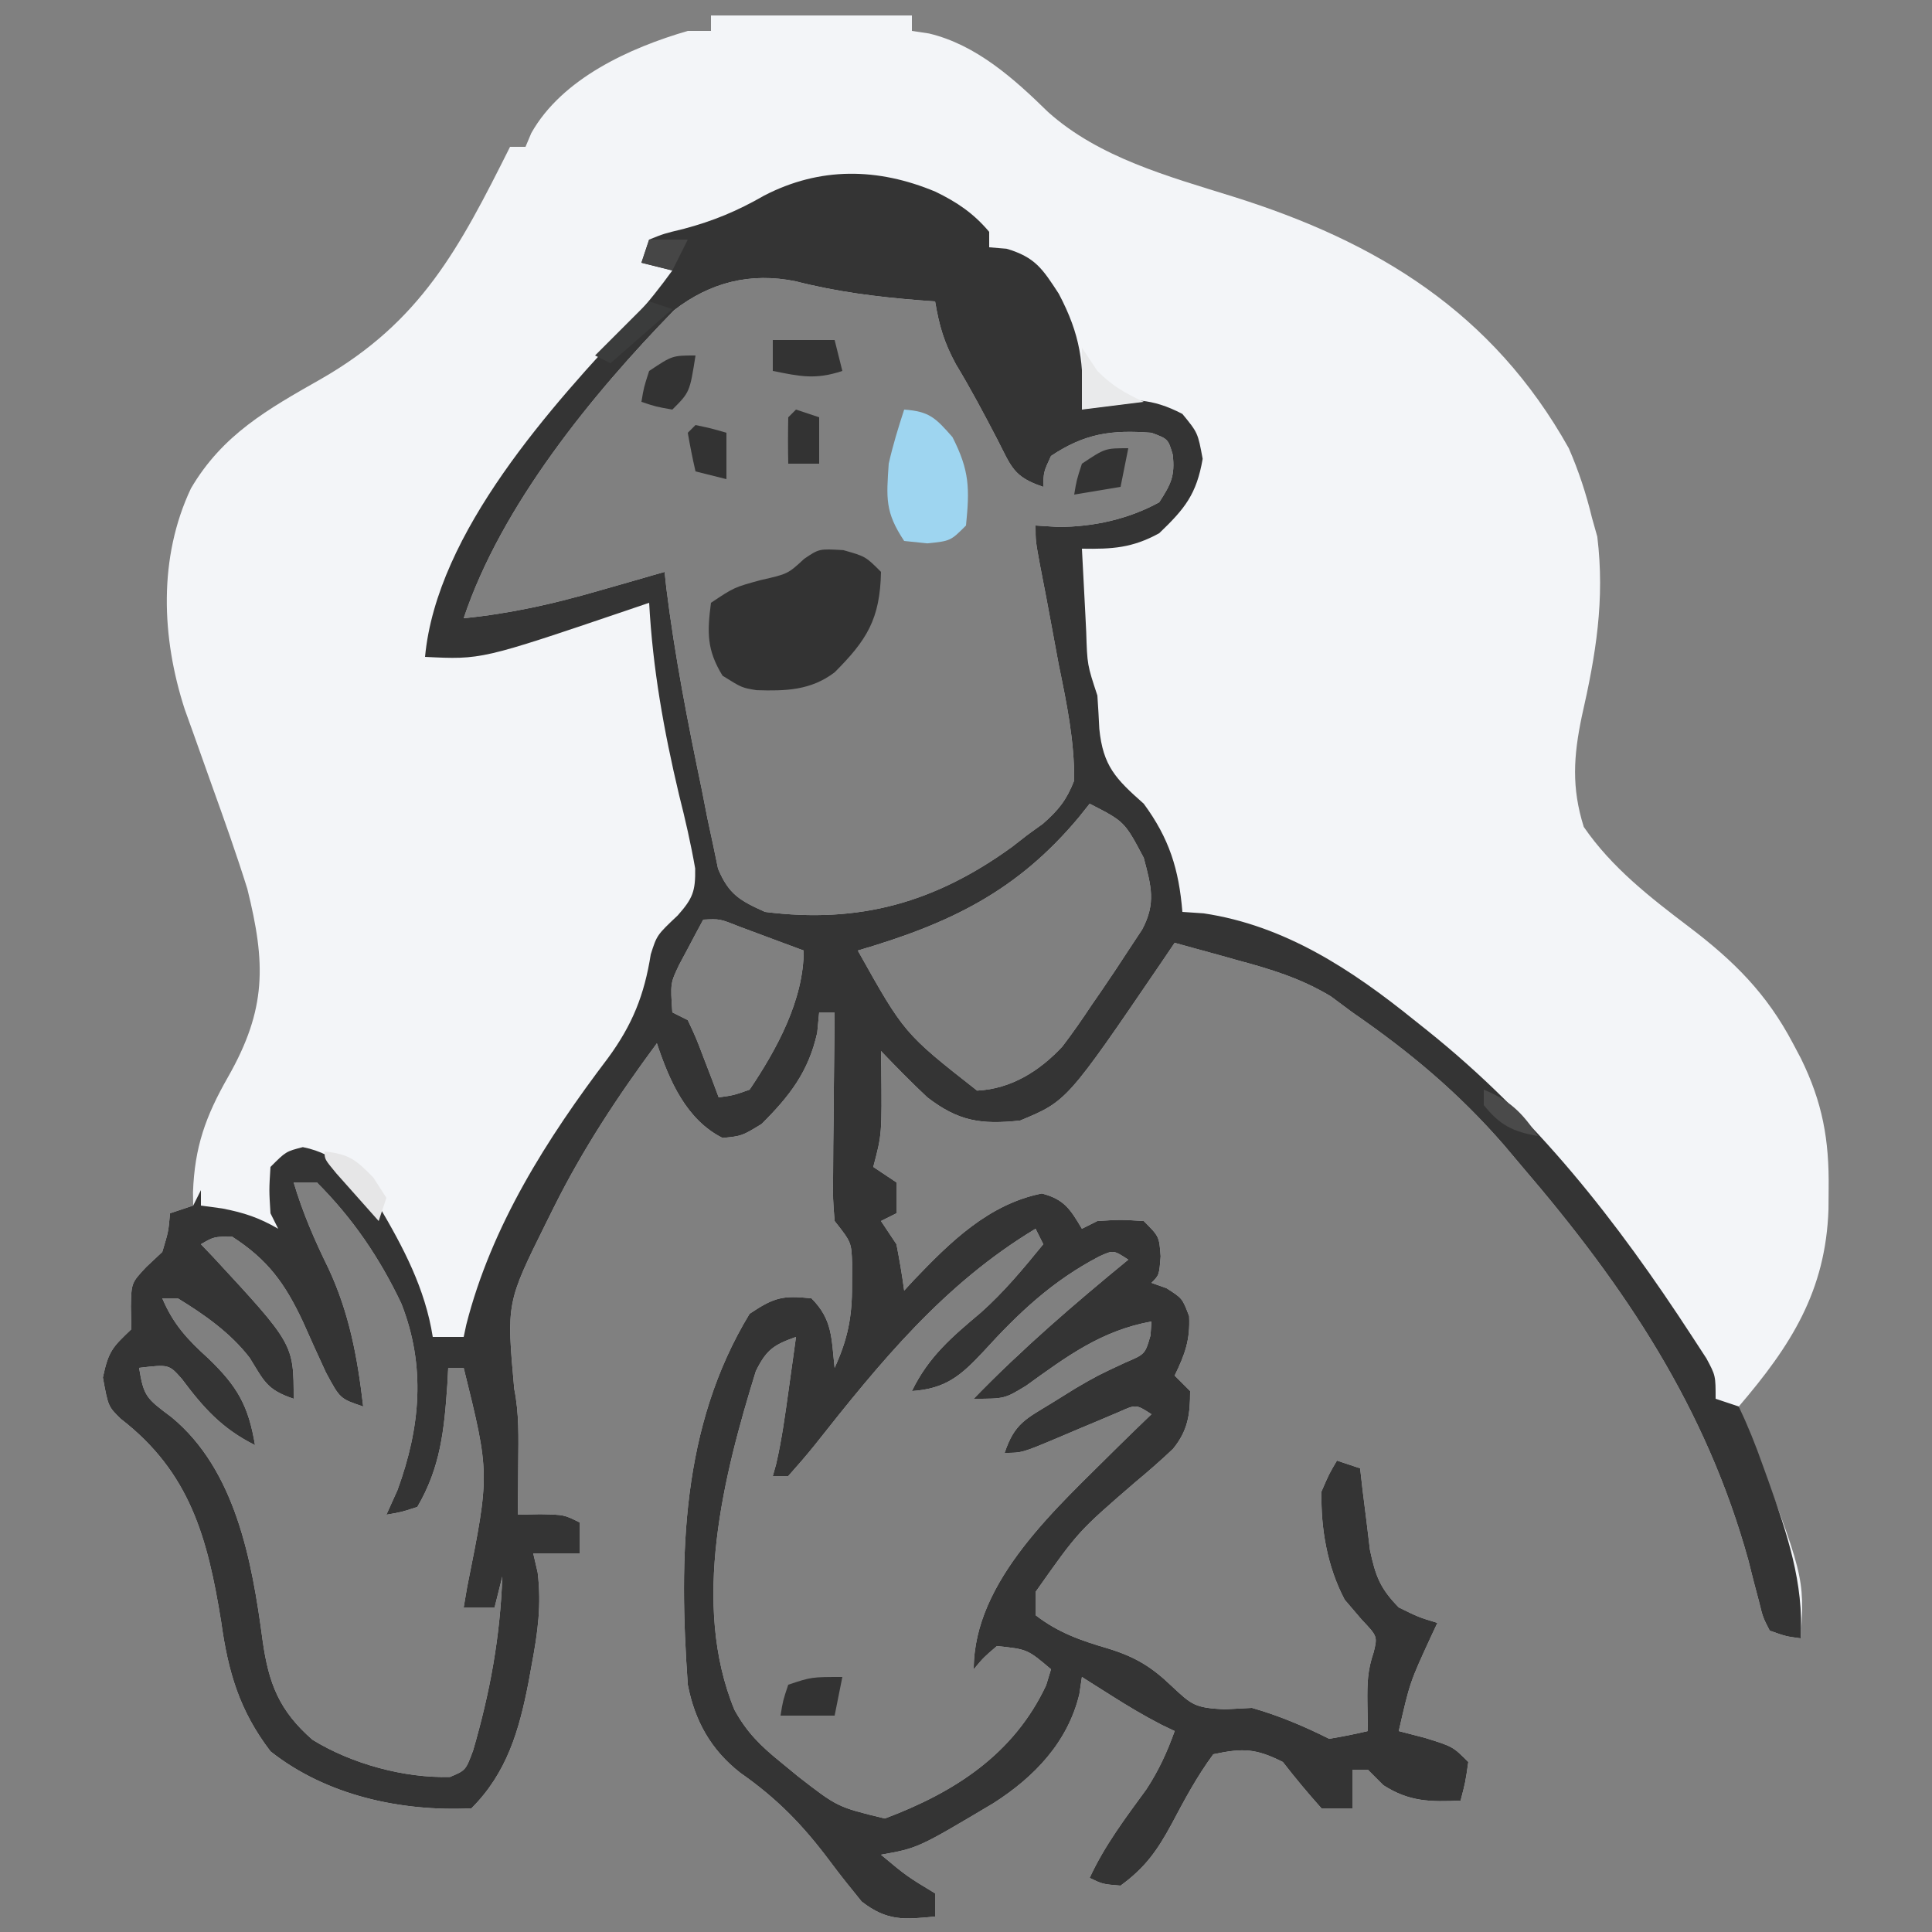 <?xml version="1.0" encoding="UTF-8"?>
<svg version="1.1" xmlns="http://www.w3.org/2000/svg" width="250" height="250">
<rect width="100%" height="100%" fill="#808080" stroke="none"/>
<path d="M0 0 C8.58 0 17.16 0 26 0 C26 0.66 26 1.32 26 2 C27.104 2.166 27.104 2.166 28.23 2.336 C34.332 3.799 39.227 8.189 43.625 12.5 C50.213 18.4 59.203 20.832 67.516 23.426 C86.235 29.282 101.169 38.419 111 56 C112.288 58.959 113.243 61.867 114 65 C114.227 65.804 114.454 66.609 114.688 67.438 C115.686 75.627 114.505 82.712 112.68 90.727 C111.613 95.865 111.346 99.909 112.938 105 C116.565 110.277 121.526 114.124 126.602 117.973 C132.368 122.354 136.608 126.56 140 133 C140.34 133.642 140.68 134.283 141.03 134.945 C143.834 140.647 144.707 145.487 144.625 151.812 C144.619 152.685 144.613 153.557 144.606 154.456 C144.256 165.088 139.729 172.136 133 180 C133.41 181.051 133.82 182.101 134.242 183.184 C141.514 202.036 141.514 202.036 141 210 C139.089 209.744 139.089 209.744 137 209 C136.122 207.304 136.122 207.304 135.578 205.09 C135.362 204.273 135.145 203.455 134.923 202.614 C134.701 201.73 134.479 200.847 134.25 199.938 C128.78 180.154 118.298 164.506 105 149 C104.219 148.072 103.438 147.144 102.633 146.188 C96.701 139.365 90.431 134.126 83 129 C82.074 128.313 81.149 127.626 80.195 126.918 C76.293 124.575 72.494 123.427 68.125 122.25 C66.949 121.919 66.949 121.919 65.75 121.582 C63.836 121.045 61.918 120.521 60 120 C59.42 120.857 58.84 121.714 58.242 122.598 C46.057 140.489 46.057 140.489 40 143 C34.944 143.542 32.032 143.102 28 140 C25.925 138.058 23.965 136.057 22 134 C22.012 134.664 22.023 135.328 22.035 136.012 C22.125 144.782 22.125 144.782 21 149 C22.485 149.99 22.485 149.99 24 151 C24 152.32 24 153.64 24 155 C23.34 155.33 22.68 155.66 22 156 C22.66 156.99 23.32 157.98 24 159 C24.39 160.99 24.732 162.99 25 165 C25.413 164.553 25.825 164.105 26.25 163.645 C30.961 158.713 35.929 153.814 42.812 152.438 C45.712 153.183 46.503 154.479 48 157 C48.66 156.67 49.32 156.34 50 156 C53 155.812 53 155.812 56 156 C58 158 58 158 58.188 160.562 C58 163 58 163 57 164 C57.959 164.34 57.959 164.34 58.938 164.688 C61 166 61 166 61.875 168.312 C62.018 171.395 61.337 173.248 60 176 C60.66 176.66 61.32 177.32 62 178 C62.013 180.999 61.726 183.112 59.788 185.483 C58.179 187.016 56.518 188.451 54.812 189.875 C47.519 196.173 47.519 196.173 42 204 C42 204.99 42 205.98 42 207 C44.923 209.263 47.881 210.291 51.375 211.312 C54.879 212.391 56.984 213.653 59.625 216.188 C62.25 218.65 62.636 218.98 66.438 219.188 C67.613 219.126 68.789 219.064 70 219 C73.484 219.988 76.765 221.382 80 223 C81.677 222.721 83.346 222.392 85 222 C84.969 220.144 84.969 220.144 84.938 218.25 C84.916 215.806 84.953 214.137 85.75 211.812 C86.251 209.743 86.251 209.743 84.188 207.562 C83.466 206.717 82.744 205.871 82 205 C79.746 200.73 78.897 195.815 79 191 C79.984 188.723 79.984 188.723 81 187 C81.99 187.33 82.98 187.66 84 188 C84.11 188.964 84.219 189.928 84.332 190.922 C84.491 192.185 84.649 193.448 84.812 194.75 C85.039 196.629 85.039 196.629 85.27 198.547 C85.989 201.948 86.598 203.551 89 206 C91.585 207.268 91.585 207.268 94 208 C93.723 208.592 93.446 209.183 93.16 209.793 C90.442 215.69 90.442 215.69 89 222 C90.114 222.289 91.228 222.577 92.375 222.875 C96 224 96 224 98 226 C97.625 228.625 97.625 228.625 97 231 C93.064 231.179 90.357 231.158 87 229 C86.34 228.34 85.68 227.68 85 227 C84.34 227 83.68 227 83 227 C83 228.65 83 230.3 83 232 C81.68 232 80.36 232 79 232 C77.265 230.059 75.595 228.057 74 226 C70.513 224.257 68.871 224.175 65 225 C62.891 227.866 61.29 230.848 59.629 233.992 C57.74 237.481 56.19 239.672 53 242 C50.688 241.812 50.688 241.812 49 241 C50.94 236.801 53.627 233.259 56.344 229.535 C57.948 227.08 59.015 224.754 60 222 C59.428 221.724 58.855 221.448 58.266 221.164 C56.01 220.005 53.891 218.731 51.75 217.375 C51.044 216.929 50.337 216.483 49.609 216.023 C49.078 215.686 48.547 215.348 48 215 C47.89 215.736 47.781 216.472 47.668 217.23 C46.171 223.437 41.851 227.944 36.562 231.324 C26.786 237.145 26.786 237.145 22 238 C25.321 240.77 25.321 240.77 29 243 C29 243.99 29 244.98 29 246 C24.95 246.397 22.784 246.608 19.5 244.062 C18.109 242.358 16.732 240.64 15.418 238.875 C11.901 234.176 8.602 230.764 3.797 227.402 C-0.022 224.422 -2.094 220.675 -3 216 C-4.17 199.402 -3.879 182.608 5 168 C8.224 165.851 9.267 165.617 13 166 C15.762 168.762 15.579 171.207 16 175 C17.687 171.319 18.272 168.418 18.25 164.375 C18.255 163.434 18.26 162.493 18.266 161.523 C18.172 158.754 18.172 158.754 16 156 C15.773 153.181 15.773 153.181 15.805 149.801 C15.811 148.592 15.818 147.384 15.824 146.139 C15.849 144.245 15.849 144.245 15.875 142.312 C15.884 141.038 15.893 139.764 15.902 138.451 C15.926 135.301 15.959 132.15 16 129 C15.34 129 14.68 129 14 129 C13.918 129.866 13.835 130.732 13.75 131.625 C12.625 136.687 10.19 139.81 6.562 143.438 C4 145 4 145 1.5 145.25 C-3.197 142.901 -5.39 137.83 -7 133 C-12.06 139.84 -16.585 146.69 -20.375 154.312 C-20.856 155.279 -20.856 155.279 -21.348 156.266 C-26.46 166.574 -26.46 166.574 -25.457 177.719 C-24.817 180.915 -24.907 183.994 -24.938 187.25 C-24.947 188.513 -24.956 189.777 -24.965 191.078 C-24.976 192.042 -24.988 193.007 -25 194 C-23.577 193.969 -23.577 193.969 -22.125 193.938 C-19 194 -19 194 -17 195 C-17 196.32 -17 197.64 -17 199 C-18.98 199 -20.96 199 -23 199 C-22.811 199.817 -22.621 200.635 -22.426 201.477 C-21.915 205.701 -22.412 209.221 -23.188 213.375 C-23.324 214.127 -23.461 214.879 -23.601 215.655 C-24.816 221.89 -26.375 227.375 -31 232 C-40.127 232.439 -49.776 230.344 -57 224.625 C-61.02 219.349 -62.475 214.357 -63.375 207.875 C-65.127 197.013 -67.401 188.521 -76.383 181.59 C-78 180 -78 180 -78.688 176.25 C-77.952 172.772 -77.417 172.316 -75 170 C-75.021 169.031 -75.041 168.061 -75.062 167.062 C-75 164 -75 164 -73.062 161.938 C-72.382 161.298 -71.701 160.659 -71 160 C-70.203 157.358 -70.203 157.358 -70 155 C-69.01 154.67 -68.02 154.34 -67 154 C-67.009 153.429 -67.018 152.858 -67.027 152.27 C-66.813 146.42 -65.408 142.472 -62.5 137.375 C-57.488 128.576 -57.59 122.68 -60 113 C-61.404 108.52 -62.973 104.105 -64.562 99.688 C-65.379 97.401 -66.193 95.113 -67.004 92.824 C-67.363 91.825 -67.722 90.825 -68.092 89.796 C-71.115 80.488 -71.527 70.161 -67.289 61.195 C-63.205 54.239 -57.35 50.948 -50.5 47.062 C-37.506 39.625 -32.578 30.126 -26 17 C-25.34 17 -24.68 17 -24 17 C-23.753 16.412 -23.505 15.824 -23.25 15.219 C-19.269 8.153 -10.498 4.179 -3 2 C-2.01 2 -1.02 2 0 2 C0 1.34 0 0.68 0 0 Z M-4.773 38.145 C-15.331 48.972 -27.139 63.417 -32 78 C-25.936 77.395 -20.345 76.137 -14.5 74.438 C-13.678 74.204 -12.855 73.97 -12.008 73.729 C-10.004 73.158 -8.002 72.58 -6 72 C-5.925 72.697 -5.85 73.395 -5.773 74.113 C-4.68 82.89 -2.992 91.533 -1.188 100.188 C-0.951 101.394 -0.715 102.6 -0.472 103.843 C-0.105 105.551 -0.105 105.551 0.27 107.293 C0.482 108.319 0.694 109.346 0.913 110.403 C2.309 113.738 3.746 114.538 7 116 C19.218 117.55 29.016 114.785 38.941 107.602 C39.96 106.809 39.96 106.809 41 106 C41.648 105.533 42.297 105.067 42.965 104.586 C45.001 102.785 45.999 101.541 47 99 C47.037 93.875 46.031 88.998 45 84 C44.722 82.514 44.447 81.027 44.176 79.539 C43.665 76.745 43.135 73.955 42.586 71.168 C42 68 42 68 42 66 C43.454 66.093 43.454 66.093 44.938 66.188 C49.491 66.178 53.989 65.189 58 63 C59.513 60.663 60.068 59.597 59.75 56.812 C59.15 54.802 59.15 54.802 57 54 C51.81 53.601 48.371 54.086 44 57 C43.04 59.077 43.04 59.077 43 61 C39.131 59.71 38.891 58.436 37.062 54.875 C35.342 51.571 33.619 48.311 31.688 45.125 C30.132 42.244 29.543 40.174 29 37 C28.31 36.951 27.621 36.902 26.91 36.852 C21.461 36.418 16.272 35.759 10.973 34.402 C5.114 33.207 -0.103 34.533 -4.773 38.145 Z M49 102 C48.539 102.58 48.077 103.16 47.602 103.758 C39.589 113.353 30.873 117.532 19 121 C25.009 131.723 25.009 131.723 34.438 139.125 C38.819 138.911 42.507 136.601 45.457 133.438 C46.793 131.686 48.034 129.9 49.25 128.062 C49.67 127.455 50.09 126.847 50.523 126.221 C51.707 124.495 52.858 122.753 54 121 C54.594 120.1 55.189 119.2 55.801 118.273 C57.607 114.849 56.968 112.68 56 109 C53.516 104.312 53.516 104.312 49 102 Z M-1 117 C-1.677 118.245 -2.341 119.496 -3 120.75 C-3.371 121.446 -3.743 122.142 -4.125 122.859 C-5.252 125.232 -5.252 125.232 -5 129 C-4.01 129.495 -4.01 129.495 -3 130 C-1.93 132.285 -1.93 132.285 -0.875 135.062 C-0.522 135.982 -0.169 136.901 0.195 137.848 C0.461 138.558 0.726 139.268 1 140 C2.939 139.728 2.939 139.728 5 139 C8.52 133.774 12 127.402 12 121 C10.21 120.329 8.418 119.664 6.625 119 C5.627 118.629 4.63 118.257 3.602 117.875 C1.142 116.894 1.142 116.894 -1 117 Z M-54 151 C-52.834 154.92 -51.295 158.465 -49.5 162.125 C-46.785 167.948 -45.742 173.652 -45 180 C-48 179 -48 179 -49.832 175.578 C-50.837 173.421 -51.811 171.253 -52.775 169.078 C-55.108 164.093 -57.323 161.008 -62 158 C-64.322 158.034 -64.322 158.034 -66 159 C-65.469 159.557 -64.938 160.114 -64.391 160.688 C-54 171.912 -54 171.912 -54 179 C-57.512 177.829 -57.824 176.7 -59.691 173.699 C-62.17 170.48 -65.55 168.106 -69 166 C-69.66 166 -70.32 166 -71 166 C-69.555 169.395 -67.724 171.354 -65 173.812 C-61.261 177.423 -59.849 179.907 -59 185 C-63.286 182.857 -65.661 180.188 -68.473 176.426 C-70.139 174.545 -70.139 174.545 -74 175 C-73.401 178.688 -73.077 178.943 -69.812 181.375 C-61.488 188.229 -59.381 200.039 -58.024 210.226 C-57.243 215.853 -55.863 219.376 -51.562 223.125 C-46.513 226.241 -39.69 228.103 -33.77 227.938 C-31.734 227.081 -31.734 227.081 -30.77 224.48 C-28.582 216.954 -27.282 209.838 -27 202 C-27.33 203.32 -27.66 204.64 -28 206 C-29.32 206 -30.64 206 -32 206 C-31.856 205.152 -31.711 204.304 -31.562 203.43 C-28.613 188.698 -28.613 188.698 -32 175 C-32.66 175 -33.32 175 -34 175 C-34.037 175.713 -34.075 176.426 -34.113 177.16 C-34.516 183.031 -34.993 187.878 -38 193 C-40.105 193.68 -40.105 193.68 -42 194 C-41.526 192.948 -41.051 191.896 -40.562 190.812 C-37.604 182.709 -36.873 174.799 -40.062 166.688 C-42.872 160.763 -46.367 155.633 -51 151 C-51.99 151 -52.98 151 -54 151 Z M42 157 C30.096 164.176 21.926 174.237 13.395 185.031 C12.304 186.388 11.159 187.701 10 189 C9.34 189 8.68 189 8 189 C8.143 188.49 8.286 187.979 8.434 187.453 C9.175 184.24 9.609 181.015 10.062 177.75 C10.239 176.487 10.416 175.223 10.598 173.922 C10.73 172.958 10.863 171.993 11 171 C8.126 172.016 7.172 172.65 5.805 175.434 C1.636 188.902 -2.606 205.556 3.039 219.254 C4.642 222.166 6.409 223.905 9 226 C9.759 226.624 10.519 227.248 11.301 227.891 C16.385 231.834 16.385 231.834 22.5 233.312 C31.527 229.927 39.199 224.983 43.375 216.062 C43.581 215.382 43.788 214.701 44 214 C40.944 211.412 40.944 211.412 37 211 C35.312 212.438 35.312 212.438 34 214 C34 202.457 44.913 192.983 52.562 185.312 C54.037 183.87 55.514 182.43 57 181 C55.009 179.714 55.009 179.714 52.793 180.707 C51.933 181.072 51.073 181.437 50.188 181.812 C49.335 182.17 48.483 182.527 47.605 182.895 C46.746 183.259 45.886 183.624 45 184 C40.251 186 40.251 186 38 186 C39.285 182.144 40.769 181.603 44.188 179.5 C45.674 178.578 45.674 178.578 47.191 177.637 C50 176 50 176 53.625 174.312 C56.176 173.23 56.176 173.23 56.875 170.812 C56.916 170.214 56.958 169.616 57 169 C50.526 170.177 46.06 173.504 40.77 177.32 C38 179 38 179 34 179 C40.25 172.549 47.061 166.694 54 161 C52.08 159.747 52.08 159.747 50.258 160.574 C44.184 163.745 39.821 167.877 35.25 172.897 C32.321 176.033 30.358 177.714 26 178 C28.165 173.535 31.208 170.974 34.926 167.848 C37.956 165.148 40.436 162.141 43 159 C42.505 158.01 42.505 158.01 42 157 Z " fill="#F3F5F8" transform="translate(92,2)"/>
<path d="M0 0 C2.802 1.362 4.921 2.794 6.938 5.188 C6.938 5.848 6.938 6.508 6.938 7.188 C8.051 7.28 8.051 7.28 9.188 7.375 C12.89 8.469 13.844 9.977 15.938 13.188 C18.759 18.528 19.247 22.299 18.938 28.188 C19.927 27.692 19.927 27.692 20.938 27.188 C25.46 26.817 27.898 26.646 31.938 28.75 C33.938 31.188 33.938 31.188 34.562 34.562 C33.775 39.131 32.266 41.007 28.938 44.188 C25.453 46.104 22.851 46.253 18.938 46.188 C19.078 48.98 19.225 51.771 19.375 54.562 C19.414 55.357 19.454 56.151 19.494 56.969 C19.626 61.214 19.626 61.214 20.938 65.188 C21.039 66.624 21.12 68.062 21.188 69.5 C21.67 74.303 23.3 75.973 26.938 79.188 C30.239 83.677 31.487 87.67 31.938 93.188 C33.299 93.28 33.299 93.28 34.688 93.375 C45.191 94.942 53.845 100.657 61.938 107.188 C62.762 107.843 62.762 107.843 63.603 108.513 C77.734 119.835 88.091 133.068 97.938 148.188 C98.536 149.105 99.134 150.023 99.75 150.969 C100.938 153.188 100.938 153.188 100.938 156.188 C101.927 156.518 102.918 156.847 103.938 157.188 C105.11 159.693 106.086 162.089 107 164.688 C107.263 165.415 107.526 166.142 107.797 166.892 C110.137 173.487 112.396 180.087 111.938 187.188 C110.026 186.932 110.026 186.932 107.938 186.188 C107.06 184.492 107.06 184.492 106.516 182.277 C106.299 181.46 106.083 180.643 105.86 179.801 C105.638 178.918 105.416 178.035 105.188 177.125 C99.718 157.342 89.235 141.694 75.938 126.188 C75.156 125.259 74.375 124.331 73.57 123.375 C67.639 116.553 61.368 111.314 53.938 106.188 C53.012 105.5 52.086 104.813 51.133 104.105 C47.23 101.763 43.432 100.615 39.062 99.438 C37.887 99.107 37.887 99.107 36.688 98.77 C34.773 98.233 32.856 97.709 30.938 97.188 C30.357 98.045 29.777 98.902 29.18 99.785 C16.994 117.676 16.994 117.676 10.938 120.188 C5.882 120.729 2.97 120.289 -1.062 117.188 C-3.138 115.246 -5.097 113.244 -7.062 111.188 C-7.051 111.851 -7.039 112.515 -7.027 113.199 C-6.938 121.97 -6.938 121.97 -8.062 126.188 C-6.577 127.177 -6.577 127.177 -5.062 128.188 C-5.062 129.507 -5.062 130.827 -5.062 132.188 C-5.723 132.518 -6.383 132.847 -7.062 133.188 C-6.402 134.178 -5.742 135.167 -5.062 136.188 C-4.672 138.177 -4.33 140.178 -4.062 142.188 C-3.65 141.74 -3.237 141.293 -2.812 140.832 C1.899 135.9 6.866 131.002 13.75 129.625 C16.649 130.37 17.441 131.666 18.938 134.188 C19.598 133.857 20.258 133.528 20.938 133.188 C23.938 133 23.938 133 26.938 133.188 C28.938 135.188 28.938 135.188 29.125 137.75 C28.938 140.188 28.938 140.188 27.938 141.188 C28.897 141.528 28.897 141.528 29.875 141.875 C31.938 143.188 31.938 143.188 32.812 145.5 C32.956 148.583 32.274 150.435 30.938 153.188 C31.598 153.847 32.258 154.507 32.938 155.188 C32.95 158.187 32.663 160.3 30.725 162.671 C29.116 164.203 27.456 165.639 25.75 167.062 C18.457 173.361 18.457 173.361 12.938 181.188 C12.938 182.178 12.938 183.167 12.938 184.188 C15.861 186.451 18.818 187.479 22.312 188.5 C25.816 189.579 27.921 190.841 30.562 193.375 C33.188 195.837 33.573 196.168 37.375 196.375 C38.551 196.313 39.726 196.251 40.938 196.188 C44.421 197.176 47.702 198.57 50.938 200.188 C52.614 199.908 54.284 199.579 55.938 199.188 C55.907 197.331 55.907 197.331 55.875 195.438 C55.854 192.994 55.89 191.325 56.688 189 C57.189 186.931 57.189 186.931 55.125 184.75 C54.403 183.904 53.681 183.059 52.938 182.188 C50.684 177.918 49.834 173.002 49.938 168.188 C50.922 165.91 50.922 165.91 51.938 164.188 C52.928 164.518 53.917 164.847 54.938 165.188 C55.047 166.152 55.157 167.116 55.27 168.109 C55.428 169.373 55.587 170.636 55.75 171.938 C55.976 173.817 55.976 173.817 56.207 175.734 C56.927 179.136 57.535 180.738 59.938 183.188 C62.522 184.456 62.522 184.456 64.938 185.188 C64.66 185.779 64.383 186.371 64.098 186.98 C61.38 192.878 61.38 192.878 59.938 199.188 C61.051 199.476 62.165 199.765 63.312 200.062 C66.938 201.188 66.938 201.188 68.938 203.188 C68.562 205.812 68.562 205.812 67.938 208.188 C64.001 208.366 61.294 208.345 57.938 206.188 C57.278 205.528 56.617 204.868 55.938 204.188 C55.278 204.188 54.617 204.188 53.938 204.188 C53.938 205.838 53.938 207.488 53.938 209.188 C52.617 209.188 51.297 209.188 49.938 209.188 C48.203 207.246 46.533 205.245 44.938 203.188 C41.451 201.444 39.808 201.363 35.938 202.188 C33.829 205.053 32.228 208.035 30.566 211.18 C28.677 214.668 27.127 216.86 23.938 219.188 C21.625 219 21.625 219 19.938 218.188 C21.877 213.988 24.565 210.446 27.281 206.723 C28.885 204.267 29.952 201.941 30.938 199.188 C30.365 198.912 29.793 198.636 29.203 198.352 C26.948 197.193 24.829 195.919 22.688 194.562 C21.981 194.116 21.275 193.67 20.547 193.211 C20.016 192.873 19.485 192.535 18.938 192.188 C18.828 192.924 18.718 193.66 18.605 194.418 C17.108 200.625 12.789 205.132 7.5 208.512 C-2.276 214.332 -2.276 214.332 -7.062 215.188 C-3.742 217.958 -3.742 217.958 -0.062 220.188 C-0.062 221.178 -0.062 222.167 -0.062 223.188 C-4.112 223.585 -6.278 223.795 -9.562 221.25 C-10.954 219.545 -12.331 217.827 -13.645 216.062 C-17.161 211.363 -20.46 207.952 -25.266 204.59 C-29.085 201.609 -31.157 197.863 -32.062 193.188 C-33.233 176.589 -32.942 159.795 -24.062 145.188 C-20.839 143.038 -19.795 142.805 -16.062 143.188 C-13.3 145.95 -13.484 148.395 -13.062 152.188 C-11.376 148.506 -10.79 145.606 -10.812 141.562 C-10.807 140.621 -10.802 139.68 -10.797 138.711 C-10.891 135.942 -10.891 135.942 -13.062 133.188 C-13.29 130.368 -13.29 130.368 -13.258 126.988 C-13.251 125.78 -13.245 124.571 -13.238 123.326 C-13.213 121.432 -13.213 121.432 -13.188 119.5 C-13.178 118.226 -13.169 116.952 -13.16 115.639 C-13.137 112.488 -13.104 109.338 -13.062 106.188 C-13.723 106.188 -14.383 106.188 -15.062 106.188 C-15.145 107.054 -15.227 107.92 -15.312 108.812 C-16.437 113.875 -18.873 116.998 -22.5 120.625 C-25.062 122.188 -25.062 122.188 -27.562 122.438 C-32.26 120.089 -34.453 115.017 -36.062 110.188 C-41.123 117.028 -45.648 123.877 -49.438 131.5 C-49.919 132.467 -49.919 132.467 -50.41 133.453 C-55.522 143.761 -55.522 143.761 -54.52 154.906 C-53.879 158.103 -53.97 161.182 -54 164.438 C-54.009 165.701 -54.018 166.964 -54.027 168.266 C-54.039 169.23 -54.051 170.194 -54.062 171.188 C-52.639 171.157 -52.639 171.157 -51.188 171.125 C-48.062 171.188 -48.062 171.188 -46.062 172.188 C-46.062 173.507 -46.062 174.827 -46.062 176.188 C-48.042 176.188 -50.023 176.188 -52.062 176.188 C-51.873 177.005 -51.684 177.822 -51.488 178.664 C-50.978 182.888 -51.475 186.409 -52.25 190.562 C-52.387 191.315 -52.523 192.067 -52.664 192.842 C-53.878 199.078 -55.437 204.562 -60.062 209.188 C-69.189 209.627 -78.839 207.531 -86.062 201.812 C-90.082 196.537 -91.538 191.545 -92.438 185.062 C-94.19 174.201 -96.464 165.708 -105.445 158.777 C-107.062 157.188 -107.062 157.188 -107.75 153.438 C-107.014 149.96 -106.48 149.504 -104.062 147.188 C-104.083 146.218 -104.104 145.249 -104.125 144.25 C-104.062 141.188 -104.062 141.188 -102.125 139.125 C-101.444 138.486 -100.764 137.846 -100.062 137.188 C-99.266 134.546 -99.266 134.546 -99.062 132.188 C-98.073 131.857 -97.082 131.528 -96.062 131.188 C-95.567 130.197 -95.567 130.197 -95.062 129.188 C-95.062 129.847 -95.062 130.507 -95.062 131.188 C-93.701 131.373 -93.701 131.373 -92.312 131.562 C-89.473 132.109 -87.537 132.76 -85.062 134.188 C-85.558 133.197 -85.558 133.197 -86.062 132.188 C-86.25 129.188 -86.25 129.188 -86.062 126.188 C-84.062 124.188 -84.062 124.188 -81.875 123.625 C-77.233 124.553 -74.865 127.504 -72.062 131.188 C-68.861 136.616 -66.05 141.916 -65.062 148.188 C-63.742 148.188 -62.422 148.188 -61.062 148.188 C-60.95 147.663 -60.838 147.138 -60.723 146.598 C-57.463 133.794 -50.282 122.512 -42.384 112.093 C-39.226 107.788 -37.684 103.934 -36.855 98.688 C-36.062 96.188 -36.062 96.188 -33.355 93.633 C-31.422 91.443 -31.057 90.53 -31.107 87.562 C-31.669 84.35 -32.386 81.222 -33.188 78.062 C-35.162 69.739 -36.599 61.743 -37.062 53.188 C-38.053 53.525 -39.042 53.863 -40.062 54.211 C-58.769 60.552 -58.769 60.552 -66.062 60.188 C-64.554 44.048 -49.674 27.666 -38.938 16.238 C-37.168 14.303 -35.597 12.312 -34.062 10.188 C-35.383 9.857 -36.703 9.527 -38.062 9.188 C-37.733 8.197 -37.403 7.207 -37.062 6.188 C-35.129 5.414 -35.129 5.414 -32.625 4.812 C-28.766 3.789 -25.644 2.488 -22.188 0.5 C-14.959 -3.245 -7.465 -3.127 0 0 Z M-33.836 15.332 C-44.394 26.159 -56.201 40.604 -61.062 55.188 C-54.999 54.583 -49.407 53.324 -43.562 51.625 C-42.74 51.391 -41.918 51.157 -41.07 50.916 C-39.066 50.345 -37.064 49.767 -35.062 49.188 C-34.988 49.885 -34.913 50.582 -34.836 51.301 C-33.743 60.077 -32.055 68.72 -30.25 77.375 C-30.014 78.581 -29.778 79.788 -29.535 81.031 C-29.168 82.738 -29.168 82.738 -28.793 84.48 C-28.581 85.507 -28.368 86.533 -28.149 87.591 C-26.754 90.926 -25.316 91.726 -22.062 93.188 C-9.844 94.737 -0.047 91.972 9.879 84.789 C10.898 83.996 10.898 83.996 11.938 83.188 C12.586 82.721 13.234 82.254 13.902 81.773 C15.939 79.972 16.937 78.729 17.938 76.188 C17.975 71.062 16.969 66.185 15.938 61.188 C15.659 59.701 15.384 58.214 15.113 56.727 C14.603 53.932 14.072 51.143 13.523 48.355 C12.938 45.188 12.938 45.188 12.938 43.188 C14.392 43.28 14.392 43.28 15.875 43.375 C20.429 43.366 24.927 42.377 28.938 40.188 C30.451 37.85 31.006 36.785 30.688 34 C30.087 31.989 30.087 31.989 27.938 31.188 C22.748 30.788 19.308 31.274 14.938 34.188 C13.977 36.264 13.977 36.264 13.938 38.188 C10.068 36.898 9.829 35.623 8 32.062 C6.279 28.758 4.556 25.498 2.625 22.312 C1.069 19.432 0.481 17.361 -0.062 14.188 C-0.752 14.139 -1.442 14.09 -2.152 14.039 C-7.602 13.605 -12.791 12.947 -18.09 11.59 C-23.948 10.395 -29.165 11.721 -33.836 15.332 Z M19.938 79.188 C19.476 79.768 19.015 80.348 18.539 80.945 C10.527 90.541 1.811 94.719 -10.062 98.188 C-4.054 108.911 -4.054 108.911 5.375 116.312 C9.756 116.099 13.444 113.788 16.394 110.626 C17.731 108.874 18.972 107.088 20.188 105.25 C20.608 104.642 21.028 104.034 21.461 103.408 C22.645 101.683 23.796 99.941 24.938 98.188 C25.532 97.288 26.126 96.388 26.738 95.461 C28.545 92.036 27.906 89.868 26.938 86.188 C24.454 81.499 24.454 81.499 19.938 79.188 Z M-30.062 94.188 C-30.739 95.432 -31.403 96.683 -32.062 97.938 C-32.434 98.634 -32.805 99.33 -33.188 100.047 C-34.315 102.419 -34.315 102.419 -34.062 106.188 C-33.072 106.683 -33.072 106.683 -32.062 107.188 C-30.992 109.473 -30.992 109.473 -29.938 112.25 C-29.584 113.169 -29.231 114.088 -28.867 115.035 C-28.602 115.745 -28.336 116.456 -28.062 117.188 C-26.124 116.916 -26.124 116.916 -24.062 116.188 C-20.543 110.961 -17.062 104.589 -17.062 98.188 C-18.853 97.517 -20.645 96.851 -22.438 96.188 C-23.435 95.816 -24.433 95.445 -25.461 95.062 C-27.921 94.081 -27.921 94.081 -30.062 94.188 Z M-83.062 128.188 C-81.897 132.108 -80.358 135.653 -78.562 139.312 C-75.847 145.135 -74.805 150.84 -74.062 157.188 C-77.062 156.188 -77.062 156.188 -78.895 152.766 C-79.899 150.609 -80.874 148.441 -81.838 146.266 C-84.17 141.28 -86.385 138.196 -91.062 135.188 C-93.384 135.221 -93.384 135.221 -95.062 136.188 C-94.531 136.744 -94 137.301 -93.453 137.875 C-83.062 149.1 -83.062 149.1 -83.062 156.188 C-86.574 155.017 -86.886 153.888 -88.754 150.887 C-91.233 147.668 -94.612 145.294 -98.062 143.188 C-98.722 143.188 -99.382 143.188 -100.062 143.188 C-98.617 146.583 -96.787 148.541 -94.062 151 C-90.324 154.61 -88.911 157.095 -88.062 162.188 C-92.348 160.045 -94.723 157.376 -97.535 153.613 C-99.202 151.733 -99.202 151.733 -103.062 152.188 C-102.463 155.875 -102.139 156.13 -98.875 158.562 C-90.551 165.417 -88.444 177.226 -87.087 187.413 C-86.305 193.041 -84.925 196.564 -80.625 200.312 C-75.576 203.428 -68.753 205.291 -62.832 205.125 C-60.796 204.269 -60.796 204.269 -59.832 201.668 C-57.645 194.142 -56.345 187.026 -56.062 179.188 C-56.392 180.507 -56.722 181.827 -57.062 183.188 C-58.383 183.188 -59.703 183.188 -61.062 183.188 C-60.918 182.339 -60.774 181.491 -60.625 180.617 C-57.675 165.885 -57.675 165.885 -61.062 152.188 C-61.722 152.188 -62.383 152.188 -63.062 152.188 C-63.1 152.9 -63.137 153.613 -63.176 154.348 C-63.579 160.219 -64.056 165.065 -67.062 170.188 C-69.168 170.867 -69.168 170.867 -71.062 171.188 C-70.588 170.136 -70.114 169.084 -69.625 168 C-66.667 159.897 -65.936 151.986 -69.125 143.875 C-71.934 137.951 -75.429 132.821 -80.062 128.188 C-81.052 128.188 -82.043 128.188 -83.062 128.188 Z M12.938 134.188 C1.034 141.363 -7.137 151.425 -15.668 162.219 C-16.759 163.575 -17.904 164.888 -19.062 166.188 C-19.723 166.188 -20.383 166.188 -21.062 166.188 C-20.919 165.677 -20.776 165.167 -20.629 164.641 C-19.887 161.428 -19.454 158.203 -19 154.938 C-18.823 153.674 -18.647 152.411 -18.465 151.109 C-18.332 150.145 -18.199 149.181 -18.062 148.188 C-20.936 149.204 -21.891 149.838 -23.258 152.621 C-27.426 166.09 -31.668 182.744 -26.023 196.441 C-24.421 199.354 -22.654 201.092 -20.062 203.188 C-19.303 203.811 -18.544 204.435 -17.762 205.078 C-12.678 209.022 -12.678 209.022 -6.562 210.5 C2.464 207.115 10.137 202.171 14.312 193.25 C14.519 192.569 14.725 191.889 14.938 191.188 C11.882 188.6 11.882 188.6 7.938 188.188 C6.25 189.625 6.25 189.625 4.938 191.188 C4.938 179.644 15.851 170.171 23.5 162.5 C24.974 161.057 26.451 159.618 27.938 158.188 C25.947 156.901 25.947 156.901 23.73 157.895 C22.871 158.259 22.011 158.624 21.125 159 C20.273 159.357 19.421 159.714 18.543 160.082 C17.683 160.447 16.823 160.812 15.938 161.188 C11.188 163.188 11.188 163.188 8.938 163.188 C10.223 159.331 11.707 158.791 15.125 156.688 C16.612 155.765 16.612 155.765 18.129 154.824 C20.938 153.188 20.938 153.188 24.562 151.5 C27.113 150.417 27.113 150.417 27.812 148 C27.854 147.402 27.895 146.804 27.938 146.188 C21.463 147.365 16.997 150.691 11.707 154.508 C8.938 156.188 8.938 156.188 4.938 156.188 C11.187 149.736 17.998 143.881 24.938 138.188 C23.018 136.934 23.018 136.934 21.195 137.762 C15.121 140.932 10.758 145.064 6.188 150.085 C3.259 153.22 1.295 154.901 -3.062 155.188 C-0.898 150.723 2.146 148.162 5.863 145.035 C8.894 142.336 11.373 139.329 13.938 136.188 C13.443 135.197 13.443 135.197 12.938 134.188 Z " fill="#343434" transform="translate(121.062,24.812)"/>
<path d="M0 0 C2.875 0.812 2.875 0.812 4.875 2.812 C4.757 8.923 3.037 11.65 -1.125 15.812 C-4.204 18.149 -7.452 18.241 -11.219 18.121 C-13.125 17.812 -13.125 17.812 -15.625 16.25 C-17.677 12.915 -17.623 10.653 -17.125 6.812 C-14.125 4.812 -14.125 4.812 -10.688 3.875 C-7.179 3.078 -7.179 3.078 -5.062 1.125 C-3.125 -0.188 -3.125 -0.188 0 0 Z " fill="#333333" transform="translate(109.125,71.188)"/>
<path d="M0 0 C3.249 0.232 4.056 1.063 6.25 3.562 C8.463 7.909 8.481 10.186 8 15 C6 17 6 17 3 17.312 C2.01 17.209 1.02 17.106 0 17 C-2.497 13.254 -2.297 11.448 -2 7 C-1.46 4.602 -0.765 2.342 0 0 Z " fill="#9ED5F0" transform="translate(117,53)"/>
<path d="M0 0 C2.64 0 5.28 0 8 0 C8.33 1.32 8.66 2.64 9 4 C5.522 5.159 3.541 4.708 0 4 C0 2.68 0 1.36 0 0 Z " fill="#333333" transform="translate(100,44)"/>
<path d="M0 0 C-0.33 1.65 -0.66 3.3 -1 5 C-3.31 5 -5.62 5 -8 5 C-7.688 3.062 -7.688 3.062 -7 1 C-4 0 -4 0 0 0 Z " fill="#333333" transform="translate(109,217)"/>
<path d="M0 0 C-0.75 4.75 -0.75 4.75 -3 7 C-5.125 6.625 -5.125 6.625 -7 6 C-6.688 4.125 -6.688 4.125 -6 2 C-3 0 -3 0 0 0 Z " fill="#333333" transform="translate(90,46)"/>
<path d="M0 0 C-0.33 1.65 -0.66 3.3 -1 5 C-2.98 5.33 -4.96 5.66 -7 6 C-6.688 4.125 -6.688 4.125 -6 2 C-3 0 -3 0 0 0 Z " fill="#333333" transform="translate(146,58)"/>
<path d="M0 0 C2.062 0.438 2.062 0.438 4 1 C4 2.98 4 4.96 4 7 C2.68 6.67 1.36 6.34 0 6 C-0.382 4.344 -0.714 2.675 -1 1 C-0.67 0.67 -0.34 0.34 0 0 Z " fill="#333333" transform="translate(90,55)"/>
<path d="M0 0 C0.99 0.33 1.98 0.66 3 1 C3 2.98 3 4.96 3 7 C1.68 7 0.36 7 -1 7 C-1.043 5 -1.041 3 -1 1 C-0.67 0.67 -0.34 0.34 0 0 Z " fill="#333333" transform="translate(103,53)"/>
<path d="M0 0 C0.99 0.33 1.98 0.66 3 1 C-0.96 4.465 -0.96 4.465 -5 8 C-5.66 7.67 -6.32 7.34 -7 7 C-4.69 4.69 -2.38 2.38 0 0 Z " fill="#3B3C3C" transform="translate(84,39)"/>
<path d="M0 0 C3.14 0.336 4.051 1.052 6.312 3.375 C6.869 4.241 7.426 5.107 8 6 C7.67 6.99 7.34 7.98 7 9 C5.83 7.69 4.664 6.377 3.5 5.062 C2.85 4.332 2.201 3.601 1.531 2.848 C0 1 0 1 0 0 Z " fill="#E6E6E7" transform="translate(42,149)"/>
<path d="M0 0 C0.99 1.485 0.99 1.485 2 3 C3.952 4.952 5.532 5.848 8 7 C5.36 7.33 2.72 7.66 0 8 C0 5.36 0 2.72 0 0 Z " fill="#E9EAEB" transform="translate(140,45)"/>
<path d="M0 0 C1.65 0 3.3 0 5 0 C4.34 1.32 3.68 2.64 3 4 C1.68 3.67 0.36 3.34 -1 3 C-0.67 2.01 -0.34 1.02 0 0 Z " fill="#464646" transform="translate(84,31)"/>
<path d="M0 0 C3.367 1.393 4.986 2.979 7 6 C3.757 5.441 2.069 4.587 0 2 C0 1.34 0 0.68 0 0 Z " fill="#4A4A4A" transform="translate(192,141)"/>
</svg>
